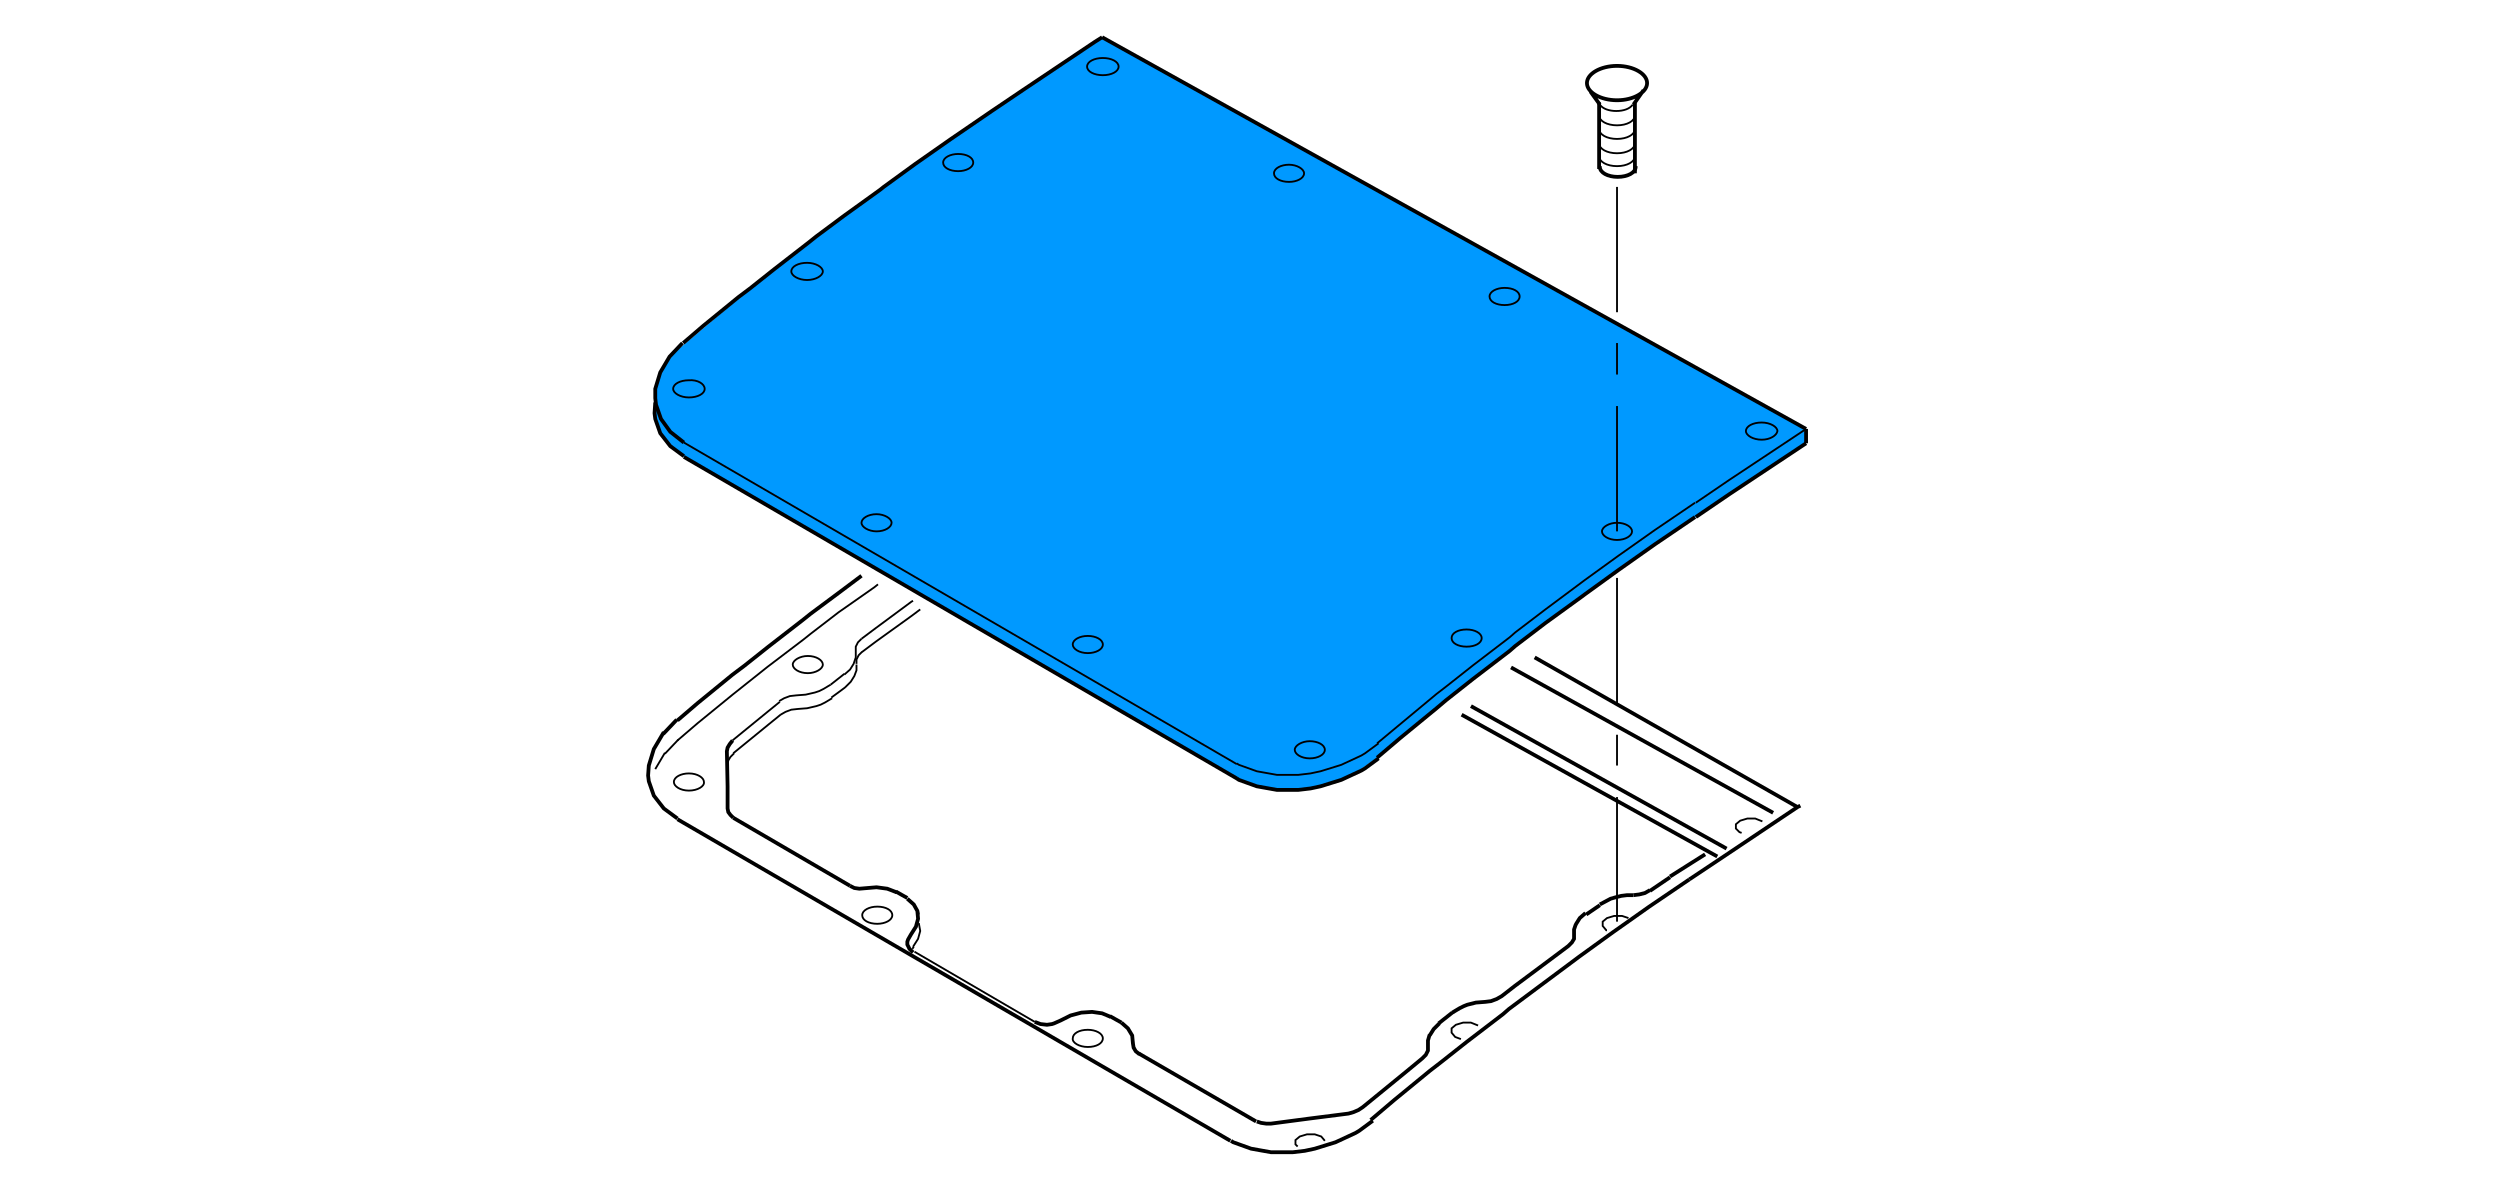 <?xml version="1.0" encoding="utf-8"?>
<!-- Generator: Adobe Illustrator 24.2.3, SVG Export Plug-In . SVG Version: 6.00 Build 0)  -->
<svg version="1.1" id="Ebene_1" xmlns="http://www.w3.org/2000/svg" xmlns:xlink="http://www.w3.org/1999/xlink" x="0px" y="0px"
	 viewBox="0 0 349.1 166" style="enable-background:new 0 0 349.1 166;" xml:space="preserve">
<style type="text/css">
	.st0{fill:#0099FF;}
	.st1{fill:none;stroke:#000000;stroke-width:0.26;stroke-miterlimit:5;}
	.st2{fill:none;stroke:#000000;stroke-width:0.53;stroke-miterlimit:5;}
</style>
<polygon class="st0" points="252.2,61.9 232.6,75 215.9,87.1 199.5,99.8 192.3,105.8 189.9,107.5 187.1,108.9 184.2,109.8 
	181.2,110.3 178.2,110.3 175.5,109.8 172.7,108.7 95.5,63.8 93.6,62.4 92.3,60.6 91.5,57.7 91.5,54.3 92.2,52 93.5,49.8 108,37.6 
	126.4,23.9 153.9,5.2 252.2,59.9 "/>
<g>
	<path class="st1" d="M91.5,107.4l1.3-2.2l0.1,0l1.8-1.9"/>
	<path class="st2" d="M120.3,80.4l-3.2,2.4l-3.9,2.9l-1,0.8l-4.9,3.8l-3.4,2.7l-1.6,1.2l-4.9,4l-2.8,2.4 M191.4,156.4l3.3-2.8l5-4.1
		l1.3-1l3.8-3l5.1-3.9l0.8-0.7l4.3-3.2l5.1-3.8l0.4-0.3l4.7-3.4l5.1-3.6l5.6-3.8 M94.5,100.5l-1.8,1.9l-0.1,0l-1.3,2.2l-0.7,2.3
		l-0.1,1.4l0.1,0.8l0.7,2l1.4,1.8l1.9,1.4 M94.6,114.4l77.2,44.9 M171.9,159.3l0.3,0.2l2.5,0.9l2.8,0.5h3l1.7-0.2l1.4-0.3l2.9-0.9
		l2.8-1.3l0.5-0.3l1.9-1.4"/>
	<polyline class="st1" points="94.6,103.4 97.4,101 102.3,97 107.2,93.1 112.2,89.3 113.2,88.5 117.1,85.5 122.1,82 122.6,81.6 	"/>
	<line class="st2" x1="214.3" y1="91.8" x2="251" y2="112.7"/>
	<polyline class="st2" points="235.9,122.8 240.7,119.6 251,112.7 251.4,112.5 	"/>
	<path class="st2" d="M205.4,98.6l35.7,19.9 M211,93.2l36.6,20.3"/>
	<path class="st2" d="M236.8,72.2l4.7-3.2l10.4-6.9l0.3-0.2 M192.3,105.8l3.3-2.8l5-4.1l1.3-1.1l3.8-3l5.1-3.9l0.8-0.7l4.2-3.2
		l5.1-3.7l0.4-0.3l4.7-3.4l5.1-3.6l5.6-3.8 M91.5,56.2L91.5,56.2l-0.1,1.5l0.1,0.8l0.7,2l1.4,1.8l1.9,1.4 M95.5,63.8l77.2,44.9
		 M172.7,108.7l0.3,0.2l2.5,0.9l2.8,0.5h3l1.7-0.2l1.4-0.3l2.9-0.9l2.8-1.3l0.5-0.3l1.9-1.4 M204.1,99.8l35.7,19.8"/>
	<path class="st1" d="M95.5,61.8l77.2,44.9 M172.7,106.6l0.3,0.2l2.5,0.9l2.8,0.5h3l1.7-0.2l1.4-0.3l2.9-0.9l2.8-1.3l0.5-0.3
		l1.9-1.4"/>
	<polyline class="st2" points="95.3,47.9 93.5,49.8 93.5,49.8 92.2,52 91.5,54.3 91.5,55.6 91.6,56.5 92.3,58.5 93.6,60.3 
		95.5,61.8 	"/>
	<path class="st1" d="M192.3,103.8l8.3-6.9l1.3-1l3.8-3l5.1-3.9l0.8-0.7l4.2-3.2l5.1-3.8l0.4-0.3l4.7-3.4l5.1-3.6l5.6-3.8"/>
	<path class="st2" d="M153.9,5.2l-1.1,0.7l-10,6.7l-4.3,2.9 M138.5,15.5l-5.7,3.9l-5,3.5l-4.4,3.2l-0.5,0.4l-5,3.6L114,33l-1,0.8
		l-4.9,3.8l-3.4,2.7l-1.6,1.2l-4.9,4l-2.8,2.4"/>
	<path class="st1" d="M236.8,70.2l4.7-3.2l10.4-6.9l0.3-0.2"/>
	<path class="st2" d="M252.2,61.9v-2 M252.2,59.9L153.9,5.2"/>
	<path class="st1" d="M158.4,146.4l0-0.2 M158.3,146.2l-0.1-1.1 M127.4,132.5l0.2-0.3 M127.5,132.2l0.7-1.1l0.3-1.1l-0.2-1.1
		 M101.6,106.7l0.1-0.5l0.3-0.5l0.5-0.5 M109,99.8l0.7-0.4l0.8-0.3l0.9-0.1 M111.4,99l1.3-0.1l1.3-0.3l0.6-0.2l0.6-0.3l1-0.6
		 M118,96l0.8-0.8l0.5-0.8l0.3-0.8l0-0.8 M119.6,92.7l0-0.6l0.3-0.6l0.5-0.5 M102.4,105.2l0.1-0.1l4.9-4l1.6-1.3 M116.1,97.4L118,96
		 M120.3,91.1l2-1.5l5-3.6l1.2-0.9 M128.2,127.2l0.1,0.5 M158.1,144.6l0.1,0.5 M154,10.5c-1.2,0-2.2-0.5-2.2-1.2s1-1.2,2.2-1.2
		c1.2,0,2.2,0.5,2.2,1.2S155.2,10.5,154,10.5z M133.8,23.9c-1.2,0-2.1-0.5-2.1-1.2s1-1.2,2.1-1.2c1.2,0,2.1,0.5,2.1,1.2
		S134.9,23.9,133.8,23.9z M112.7,39.1c-1.2,0-2.2-0.6-2.2-1.2c0-0.7,1-1.2,2.2-1.2c1.2,0,2.2,0.6,2.2,1.2
		C114.9,38.5,113.9,39.1,112.7,39.1z M98.4,54.3c0,0.7-1,1.2-2.2,1.2c-1.2,0-2.2-0.6-2.2-1.2c0-0.7,1-1.2,2.2-1.2
		C97.4,53,98.4,53.6,98.4,54.3z M122.4,74.2c1.2,0,2.1-0.6,2.1-1.2s-1-1.2-2.1-1.2c-1.2,0-2.1,0.6-2.1,1.2S121.3,74.2,122.4,74.2z
		 M154,90c0,0.7-1,1.2-2.1,1.2c-1.2,0-2.1-0.6-2.1-1.2c0-0.7,1-1.2,2.1-1.2C153,88.8,154,89.3,154,90z M185,104.7
		c0,0.7-1,1.2-2.1,1.2c-1.2,0-2.1-0.6-2.1-1.2s1-1.2,2.1-1.2C184,103.5,185,104,185,104.7z M204.8,90.3c1.2,0,2.1-0.5,2.1-1.2
		s-1-1.2-2.1-1.2c-1.2,0-2.1,0.5-2.1,1.2S203.6,90.3,204.8,90.3z M225.8,75.4c-1.2,0-2.1-0.6-2.1-1.2s1-1.2,2.1-1.2
		c1.2,0,2.1,0.6,2.1,1.2S227,75.4,225.8,75.4z M246,61.4c-1.2,0-2.2-0.6-2.2-1.2c0-0.7,1-1.2,2.2-1.2c1.2,0,2.2,0.6,2.2,1.2
		C248.1,60.8,247.2,61.4,246,61.4z"/>
	<path class="st2" d="M230.4,124.4l2.8-1.9 M221.5,127.7l1.9-1.3 M233.2,122.4l3-1.9l1.9-1.2"/>
	<path class="st1" d="M108.9,98l-1.6,1.3l-4.9,4l-0.1,0.1 M117.9,94.1l-1.9,1.5 M127.5,83.9l-0.2,0.1l-5,3.7l-2,1.5"/>
	<path class="st2" d="M125.1,124.5l1.6,0.9 M102.4,114.2l16.3,9.5"/>
	<line class="st1" x1="127.7" y1="132.9" x2="144.5" y2="142.7"/>
	<path class="st2" d="M228.1,125l0.8-0.1l0.8-0.2l0.7-0.4 M202.8,141.4l1-0.6l0.6-0.3l0.5-0.2l1.2-0.3l1.3-0.1l0.8-0.1l0.8-0.3
		l0.7-0.4l1.8-1.4l5.1-3.8l2.4-1.8l0.5-0.5l0.3-0.5l0-0.5l0-0.8l0.2-0.6l0.1-0.2l0.5-0.8l0.8-0.7 M200.9,142.9l1.9-1.5 M159,147.1
		l16.4,9.5 M155,141.9l1.6,0.9"/>
	<path class="st1" d="M116,95.6l-1,0.6l-0.6,0.3l-0.6,0.2l-1.3,0.3l-1.3,0.1l-0.9,0.1l-0.8,0.3l-0.7,0.4 M120.3,89.2l-0.5,0.5
		l-0.3,0.6v0.6l0,0.9l-0.3,0.9l0,0l-0.5,0.8l-0.8,0.7"/>
	<path class="st2" d="M223.4,126.3l1.5-0.8l0.7-0.2l0.8-0.2l0.8-0.1l0.9,0 M175.5,156.6l0.6,0.2l0.7,0.1l0.7,0l5.3-0.7l5.5-0.7
		l0.7-0.2l0.7-0.3l0.6-0.4l6-4.9l2.3-1.9l0.5-0.5l0.3-0.6l0-0.6l0-0.8l0.2-0.7l0.1-0.1l0.5-0.8l0.8-0.8 M156.6,142.8l0.9,0.8l0.6,1
		l0.1,1.1l0.1,0.6l0.3,0.5l0.5,0.4 M144.5,142.7l0.8,0.3l0.9,0.1l0.7-0.1l0.3-0.1l0.9-0.4l1.4-0.7l1.5-0.4l1.5-0.1l1.4,0.2l1.2,0.5
		 M126.7,125.5l0.9,0.8l0.5,0.9l0.1,1.1l-0.3,1.1l-0.7,1.1l-0.4,0.7l-0.1,0.3v0.4l0.3,0.6l0.5,0.5 M118.7,123.7l0.6,0.3l0.7,0.1
		l2.4-0.2l1.5,0.2l1.3,0.5 M102.3,103.4l-0.4,0.5l-0.3,0.5l-0.1,0.5l0.1,4.9l0,3.1l0.1,0.5l0.3,0.4l0.4,0.4"/>
	<path class="st1" d="M112.8,94c-1.2,0-2.1-0.6-2.1-1.2s1-1.2,2.1-1.2c1.2,0,2.1,0.6,2.1,1.2S113.9,94,112.8,94z M96.2,110.4
		c-1.2,0-2.1-0.6-2.1-1.2c0-0.7,1-1.2,2.1-1.2c1.2,0,2.1,0.6,2.1,1.2C98.4,109.8,97.4,110.4,96.2,110.4z M122.5,129
		c-1.2,0-2.1-0.5-2.1-1.2c0-0.7,1-1.2,2.1-1.2c1.2,0,2.1,0.5,2.1,1.2C124.6,128.5,123.6,129,122.5,129z M151.9,146.2
		c1.2,0,2.1-0.5,2.1-1.2c0-0.7-1-1.2-2.1-1.2c-1.2,0-2.1,0.5-2.1,1.2C149.7,145.6,150.7,146.2,151.9,146.2z M185,159.3l-0.5-0.6
		l-0.9-0.3l-1.1,0l-1,0.3l-0.6,0.5l0,0.6l0.3,0.3 M206.4,143.2L206.4,143.2l-1-0.4l-1.1,0l-1,0.3l-0.6,0.5l0,0.6l0.5,0.6l0.8,0.3
		 M227.4,128.2l-0.9-0.3h-1.1l-1,0.3l-0.6,0.5l0,0.6l0.5,0.6l0.1,0 M246.1,114.7L246.1,114.7l-1-0.4l-1.1,0l-1,0.3l-0.6,0.5l0,0.6
		l0.5,0.5l0.3,0.1"/>
	<path class="st1" d="M225.8,43.6V26.1 M225.8,52.3v-4.4 M225.8,74.2V56.7 M225.8,98.2V80.7 M225.8,106.9v-4.3 M225.8,128.7v-17.4"
		/>
	<path class="st2" d="M228.3,24.2l0-9.8 M223.3,23.6l0-9.3"/>
	<path class="st1" d="M223.3,21.7c0,0,0,0.1,0,0.1c0,0.8,1.1,1.4,2.5,1.4c1.4,0,2.5-0.6,2.5-1.4 M228.3,21.9l0-0.1 M223.3,19.9
		c0,0,0,0.1,0,0.1c0,0.8,1.1,1.4,2.5,1.4c1.4,0,2.5-0.6,2.5-1.4 M228.3,20l0-0.2 M223.3,17.9c0,0,0,0.1,0,0.1c0,0.8,1.1,1.4,2.5,1.4
		c1.4,0,2.5-0.6,2.5-1.4 M228.3,18.1l0-0.2 M223.3,16c0,0,0,0.1,0,0.1c0,0.8,1.1,1.4,2.5,1.4c1.4,0,2.5-0.6,2.5-1.4 M228.3,16.1
		l0-0.2"/>
	<path class="st2" d="M223.4,23.2c0,0,0,0.1,0,0.1c0,0.8,1.1,1.4,2.5,1.4s2.5-0.6,2.5-1.4 M228.4,23.4l0-0.2"/>
	<path class="st1" d="M223.4,14.6c0.4,0.6,1.3,0.9,2.3,0.9c1,0,1.9-0.3,2.3-0.9"/>
	<path class="st2" d="M225.8,14c2.3,0,4.2-1.1,4.2-2.4c0-1.3-1.9-2.4-4.2-2.4c-2.3,0-4.2,1.1-4.2,2.4C221.6,12.9,223.5,14,225.8,14z
		 M222.1,12.8l1.3,1.8 M229.5,12.6l-1.4,2"/>
	<path class="st1" d="M182.1,24.2c0,0.7-1,1.2-2.1,1.2c-1.2,0-2.1-0.5-2.1-1.2s1-1.2,2.1-1.2C181.1,23,182.1,23.6,182.1,24.2z
		 M210.1,42.6c-1.2,0-2.1-0.5-2.1-1.2s1-1.2,2.1-1.2c1.2,0,2.1,0.5,2.1,1.2S211.3,42.6,210.1,42.6z"/>
</g>
</svg>
